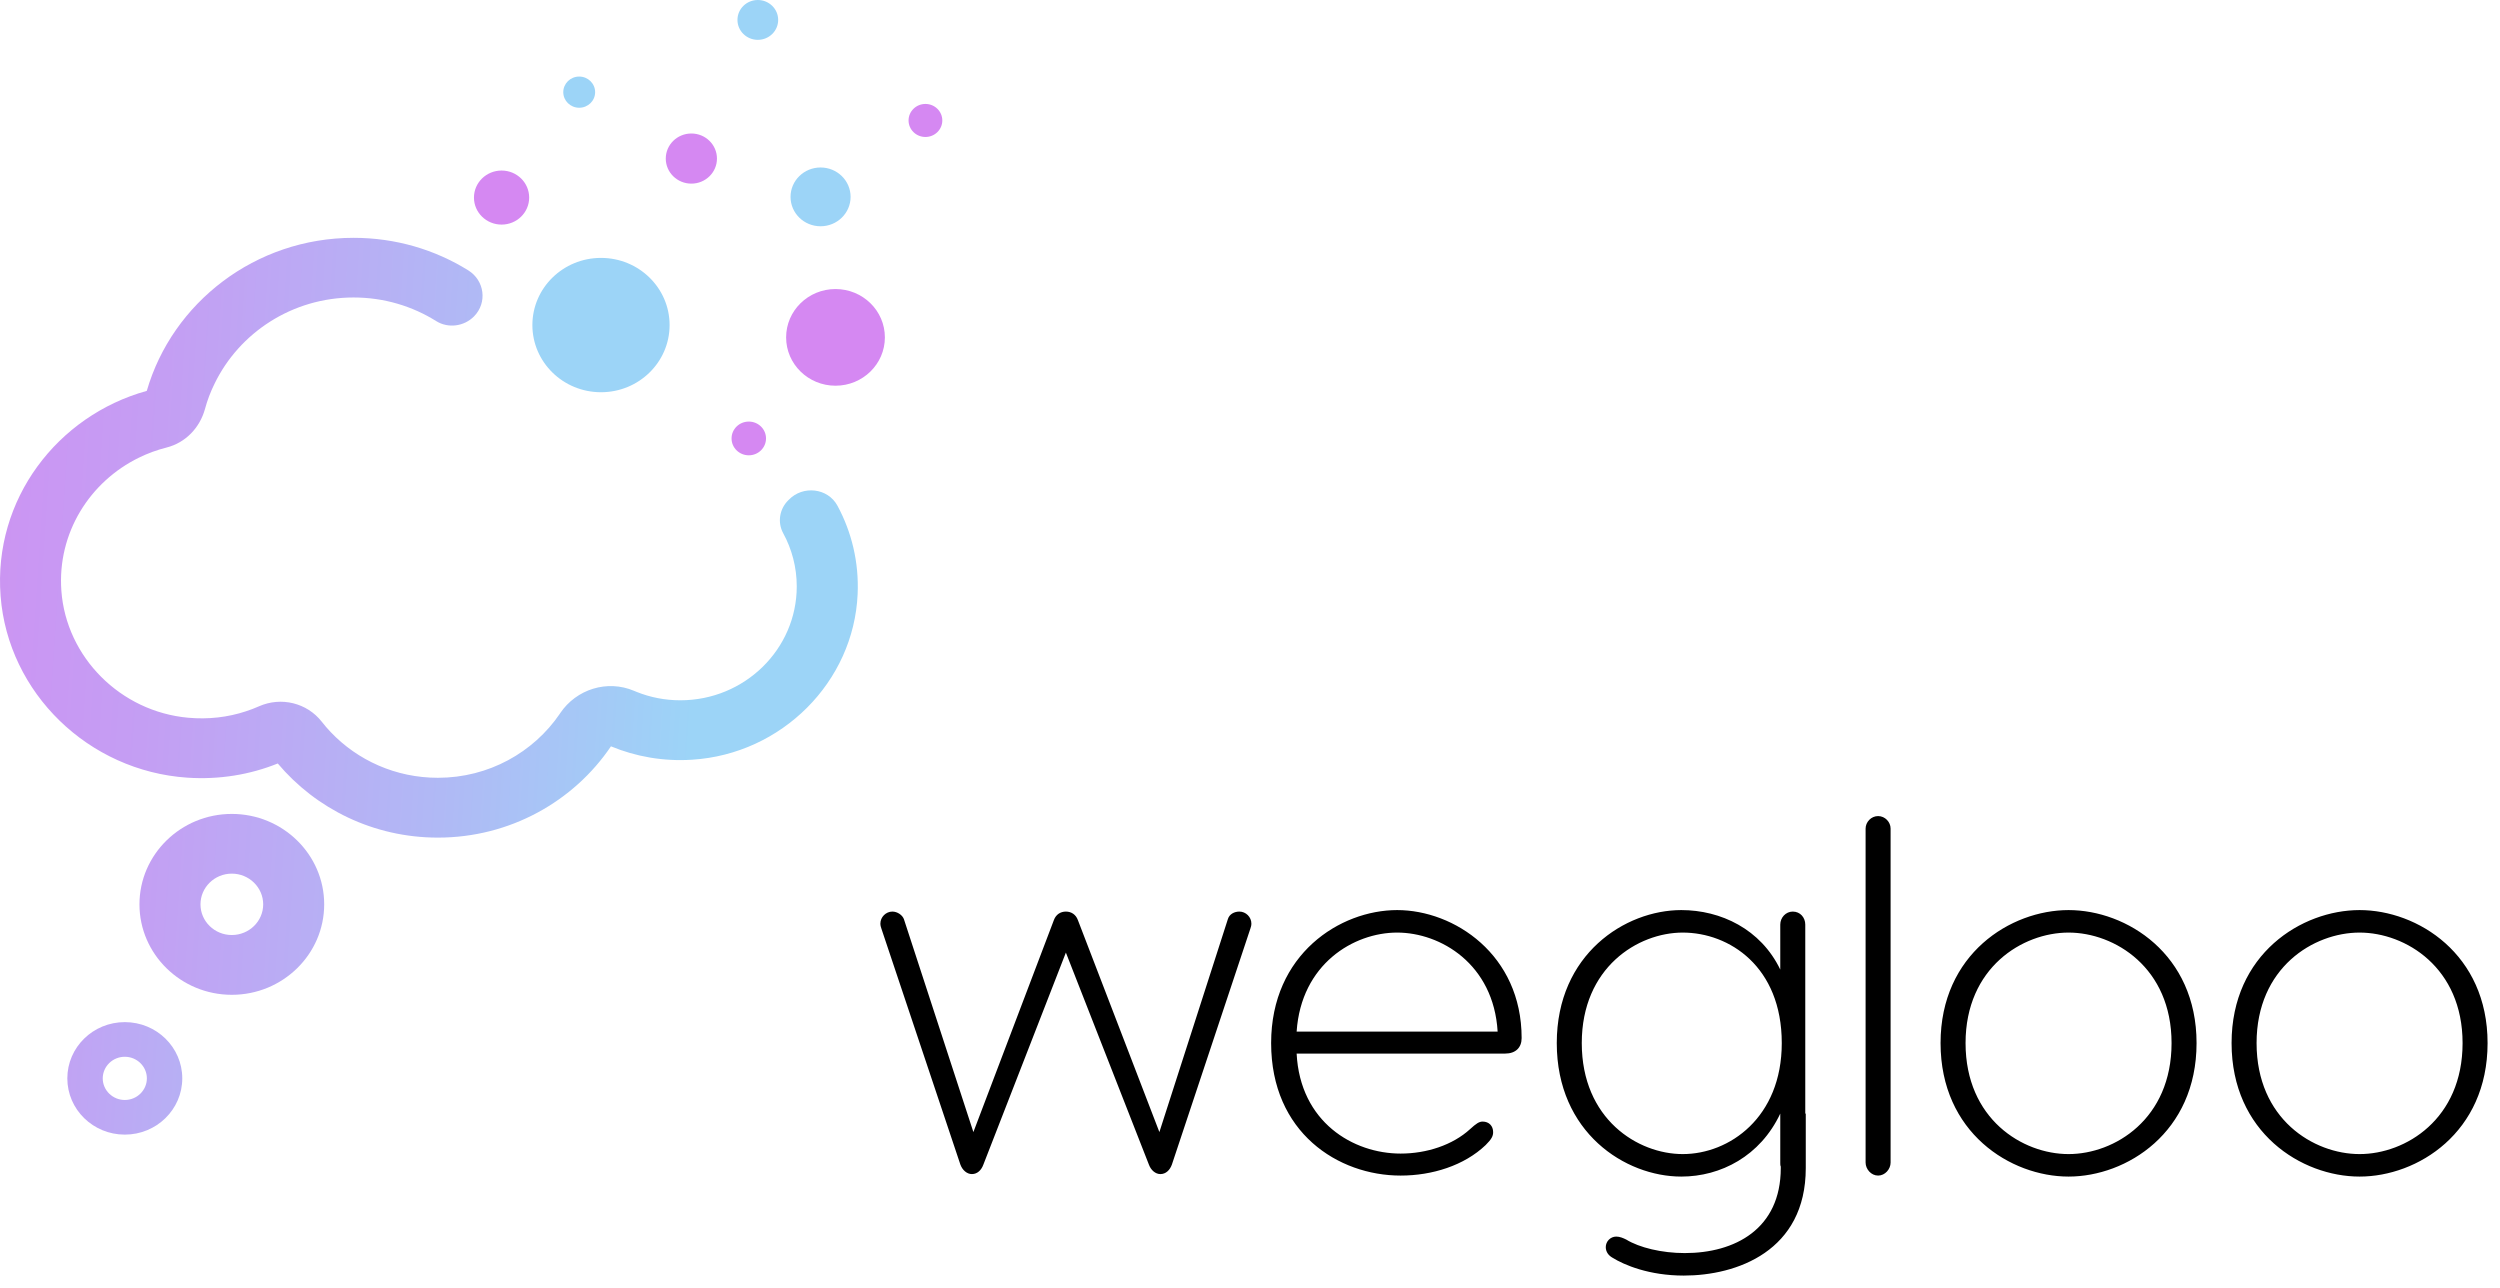 <svg width="130" height="67" viewBox="0 0 130 67" fill="none" xmlns="http://www.w3.org/2000/svg">
<path d="M43.548 26.298C43.051 25.373 41.75 25.226 41.017 25.989L40.995 26.01C40.532 26.463 40.419 27.16 40.725 27.725C41.176 28.55 41.431 29.496 41.431 30.493C41.431 33.758 38.719 36.415 35.378 36.415C34.578 36.415 33.814 36.262 33.117 35.983C33.068 35.965 33.019 35.944 32.97 35.923C31.574 35.331 29.97 35.839 29.132 37.082C29.126 37.091 29.12 37.1 29.114 37.112C27.745 39.121 25.414 40.445 22.77 40.445C20.573 40.445 18.588 39.532 17.198 38.07C17.033 37.896 16.876 37.716 16.729 37.526C15.962 36.55 14.624 36.22 13.474 36.725C13.25 36.824 13.02 36.914 12.784 36.989C11.851 37.298 10.833 37.418 9.783 37.322C6.265 37.004 3.442 34.172 3.191 30.719C2.973 27.704 4.679 25.043 7.222 23.8C7.679 23.575 8.161 23.397 8.664 23.271C9.655 23.019 10.391 22.238 10.658 21.271C10.78 20.818 10.946 20.379 11.152 19.962C12.434 17.307 15.195 15.469 18.386 15.469C19.965 15.469 21.441 15.92 22.684 16.698C23.309 17.088 24.135 16.974 24.65 16.451C25.35 15.74 25.199 14.586 24.349 14.058C22.625 12.986 20.579 12.367 18.386 12.367C13.278 12.367 8.961 15.74 7.633 20.325C2.988 21.613 -0.359 25.965 0.031 30.998C0.42 36.034 4.593 40.091 9.74 40.439C11.412 40.55 13.008 40.28 14.444 39.701C16.422 42.052 19.419 43.556 22.77 43.556C26.524 43.556 29.838 41.668 31.77 38.809C33.056 39.343 34.489 39.602 35.992 39.505C40.649 39.211 44.395 35.46 44.597 30.896C44.671 29.232 44.284 27.662 43.548 26.298Z" fill="url(#paint0_linear_3033_58993)"/>
<path d="M12.054 42.324C9.406 42.324 7.252 44.435 7.252 47.027C7.252 49.618 9.406 51.73 12.054 51.73C14.704 51.73 16.858 49.618 16.858 47.027C16.858 44.435 14.704 42.324 12.054 42.324ZM12.054 48.621C11.155 48.621 10.425 47.907 10.425 47.027C10.425 46.147 11.155 45.429 12.054 45.429C12.953 45.429 13.686 46.147 13.686 47.027C13.686 47.907 12.953 48.621 12.054 48.621Z" fill="url(#paint1_linear_3033_58993)"/>
<path d="M38.937 23.676C39.432 23.676 39.833 23.283 39.833 22.799C39.833 22.314 39.432 21.922 38.937 21.922C38.443 21.922 38.041 22.314 38.041 22.799C38.041 23.283 38.443 23.676 38.937 23.676Z" fill="#D588F2"/>
<path d="M30.118 5.603C30.576 5.603 30.947 5.24 30.947 4.792C30.947 4.344 30.576 3.981 30.118 3.981C29.661 3.981 29.29 4.344 29.29 4.792C29.29 5.24 29.661 5.603 30.118 5.603Z" fill="#9CD4F7"/>
<path d="M48.123 7.123C48.607 7.123 49 6.738 49 6.264C49 5.79 48.607 5.405 48.123 5.405C47.638 5.405 47.245 5.79 47.245 6.264C47.245 6.738 47.638 7.123 48.123 7.123Z" fill="#D588F2"/>
<path d="M31.252 20.396C33.222 20.396 34.819 18.832 34.819 16.904C34.819 14.975 33.222 13.411 31.252 13.411C29.281 13.411 27.684 14.975 27.684 16.904C27.684 18.832 29.281 20.396 31.252 20.396Z" fill="#9CD4F7"/>
<path d="M42.669 11.766C43.532 11.766 44.231 11.082 44.231 10.238C44.231 9.393 43.532 8.709 42.669 8.709C41.807 8.709 41.108 9.393 41.108 10.238C41.108 11.082 41.807 11.766 42.669 11.766Z" fill="#9CD4F7"/>
<path d="M35.951 9.549C36.686 9.549 37.282 8.966 37.282 8.246C37.282 7.526 36.686 6.942 35.951 6.942C35.216 6.942 34.62 7.526 34.62 8.246C34.62 8.966 35.216 9.549 35.951 9.549Z" fill="#D588F2"/>
<path d="M39.406 2.072C39.991 2.072 40.465 1.608 40.465 1.036C40.465 0.464 39.991 0 39.406 0C38.822 0 38.348 0.464 38.348 1.036C38.348 1.608 38.822 2.072 39.406 2.072Z" fill="#9CD4F7"/>
<path d="M26.082 11.679C26.875 11.679 27.517 11.05 27.517 10.274C27.517 9.497 26.875 8.868 26.082 8.868C25.289 8.868 24.646 9.497 24.646 10.274C24.646 11.05 25.289 11.679 26.082 11.679Z" fill="#D588F2"/>
<path d="M43.446 20.057C44.864 20.057 46.014 18.932 46.014 17.544C46.014 16.156 44.864 15.03 43.446 15.03C42.028 15.03 40.878 16.156 40.878 17.544C40.878 18.932 42.028 20.057 43.446 20.057Z" fill="#D588F2"/>
<path d="M6.49 54.952C7.122 54.952 7.637 55.457 7.637 56.075C7.637 56.694 7.122 57.199 6.49 57.199C5.858 57.199 5.342 56.694 5.342 56.075C5.345 55.454 5.858 54.952 6.49 54.952ZM6.49 53.15C4.839 53.15 3.501 54.46 3.501 56.075C3.501 57.691 4.839 59 6.49 59C8.14 59 9.478 57.691 9.478 56.075C9.478 54.46 8.14 53.15 6.49 53.15Z" fill="url(#paint2_linear_3033_58993)"/>
<path d="M64.448 47.402C64.188 47.402 63.928 47.532 63.85 47.792L60.288 58.868L56.05 47.844C55.946 47.558 55.712 47.402 55.426 47.402C55.14 47.402 54.906 47.558 54.802 47.844L50.616 58.868L47.002 47.792C46.924 47.584 46.664 47.402 46.404 47.402C46.066 47.402 45.78 47.688 45.78 48.026C45.78 48.13 45.806 48.208 45.832 48.286L49.94 60.558C50.044 60.844 50.278 61.052 50.538 61.052C50.824 61.052 51.032 60.844 51.136 60.558L55.426 49.534L59.742 60.558C59.846 60.844 60.08 61.052 60.34 61.052C60.626 61.052 60.834 60.844 60.938 60.558L65.02 48.286C65.046 48.208 65.072 48.13 65.072 48.026C65.072 47.688 64.786 47.402 64.448 47.402ZM72.651 47.324C69.687 47.324 66.099 49.612 66.099 54.24C66.099 58.894 69.583 61.13 72.833 61.13C74.471 61.13 76.135 60.61 77.253 59.544C77.565 59.232 77.643 59.076 77.643 58.868C77.643 58.556 77.435 58.322 77.097 58.322C76.915 58.322 76.759 58.426 76.447 58.712C75.537 59.544 74.185 59.986 72.833 59.986C70.363 59.986 67.607 58.348 67.425 54.786H78.267C78.813 54.786 79.125 54.474 79.125 53.98C79.125 49.638 75.615 47.324 72.651 47.324ZM67.425 53.642C67.659 50.132 70.389 48.494 72.651 48.494C74.913 48.494 77.669 50.132 77.877 53.642H67.425ZM93.9 60.74V57.906H93.874V48.078C93.874 47.714 93.614 47.402 93.224 47.402C92.86 47.402 92.574 47.714 92.574 48.078V50.418C91.56 48.312 89.48 47.324 87.426 47.324C84.514 47.324 80.952 49.612 80.952 54.24C80.952 58.894 84.514 61.182 87.426 61.182C89.48 61.182 91.534 60.116 92.574 57.906V60.48C92.574 60.532 92.574 60.61 92.6 60.662V60.74C92.6 63.912 90.208 65.16 87.608 65.16C86.412 65.16 85.242 64.874 84.566 64.458C84.41 64.38 84.228 64.302 84.046 64.302C83.734 64.302 83.5 64.562 83.5 64.848C83.5 65.108 83.656 65.29 83.838 65.394C84.462 65.784 85.762 66.33 87.556 66.33C90.312 66.33 93.9 65.056 93.9 60.74ZM82.252 54.24C82.252 50.314 85.164 48.494 87.504 48.494C89.922 48.494 92.652 50.262 92.652 54.24C92.652 58.114 89.922 60.012 87.504 60.012C85.164 60.012 82.252 58.192 82.252 54.24ZM98.311 60.454V43.086C98.311 42.748 98.025 42.436 97.661 42.436C97.297 42.436 97.011 42.748 97.011 43.086V60.454C97.011 60.792 97.297 61.13 97.661 61.13C98.025 61.13 98.311 60.792 98.311 60.454ZM107.565 47.324C104.549 47.324 100.909 49.612 100.909 54.24C100.909 58.894 104.549 61.182 107.565 61.182C110.581 61.182 114.221 58.894 114.221 54.24C114.221 49.612 110.581 47.324 107.565 47.324ZM102.209 54.24C102.209 50.314 105.173 48.494 107.565 48.494C109.957 48.494 112.921 50.314 112.921 54.24C112.921 58.192 109.957 60.012 107.565 60.012C105.173 60.012 102.209 58.192 102.209 54.24ZM122.698 47.324C119.682 47.324 116.042 49.612 116.042 54.24C116.042 58.894 119.682 61.182 122.698 61.182C125.714 61.182 129.354 58.894 129.354 54.24C129.354 49.612 125.714 47.324 122.698 47.324ZM117.342 54.24C117.342 50.314 120.306 48.494 122.698 48.494C125.09 48.494 128.054 50.314 128.054 54.24C128.054 58.192 125.09 60.012 122.698 60.012C120.306 60.012 117.342 58.192 117.342 54.24Z" fill="black"/>
<defs>
<linearGradient id="paint0_linear_3033_58993" x1="-16.969" y1="25.573" x2="36.594" y2="29.125" gradientUnits="userSpaceOnUse">
<stop offset="0.006" stop-color="#D588F2"/>
<stop offset="0.206" stop-color="#D18EF2"/>
<stop offset="0.468" stop-color="#C49EF3"/>
<stop offset="0.761" stop-color="#B0B9F5"/>
<stop offset="1" stop-color="#9CD4F7"/>
</linearGradient>
<linearGradient id="paint1_linear_3033_58993" x1="-18.26" y1="45.101" x2="35.296" y2="48.653" gradientUnits="userSpaceOnUse">
<stop stop-color="#D588F2"/>
<stop offset="0.202" stop-color="#D18EF2"/>
<stop offset="0.465" stop-color="#C49EF3"/>
<stop offset="0.76" stop-color="#B0B9F5"/>
<stop offset="1" stop-color="#9CD4F7"/>
</linearGradient>
<linearGradient id="paint2_linear_3033_58993" x1="-19.426" y1="54.224" x2="24.44" y2="57.491" gradientUnits="userSpaceOnUse">
<stop offset="0.006" stop-color="#D588F2"/>
<stop offset="0.206" stop-color="#D18EF2"/>
<stop offset="0.468" stop-color="#C49EF3"/>
<stop offset="0.761" stop-color="#B0B9F5"/>
<stop offset="1" stop-color="#9CD4F7"/>
</linearGradient>
</defs>
</svg>
